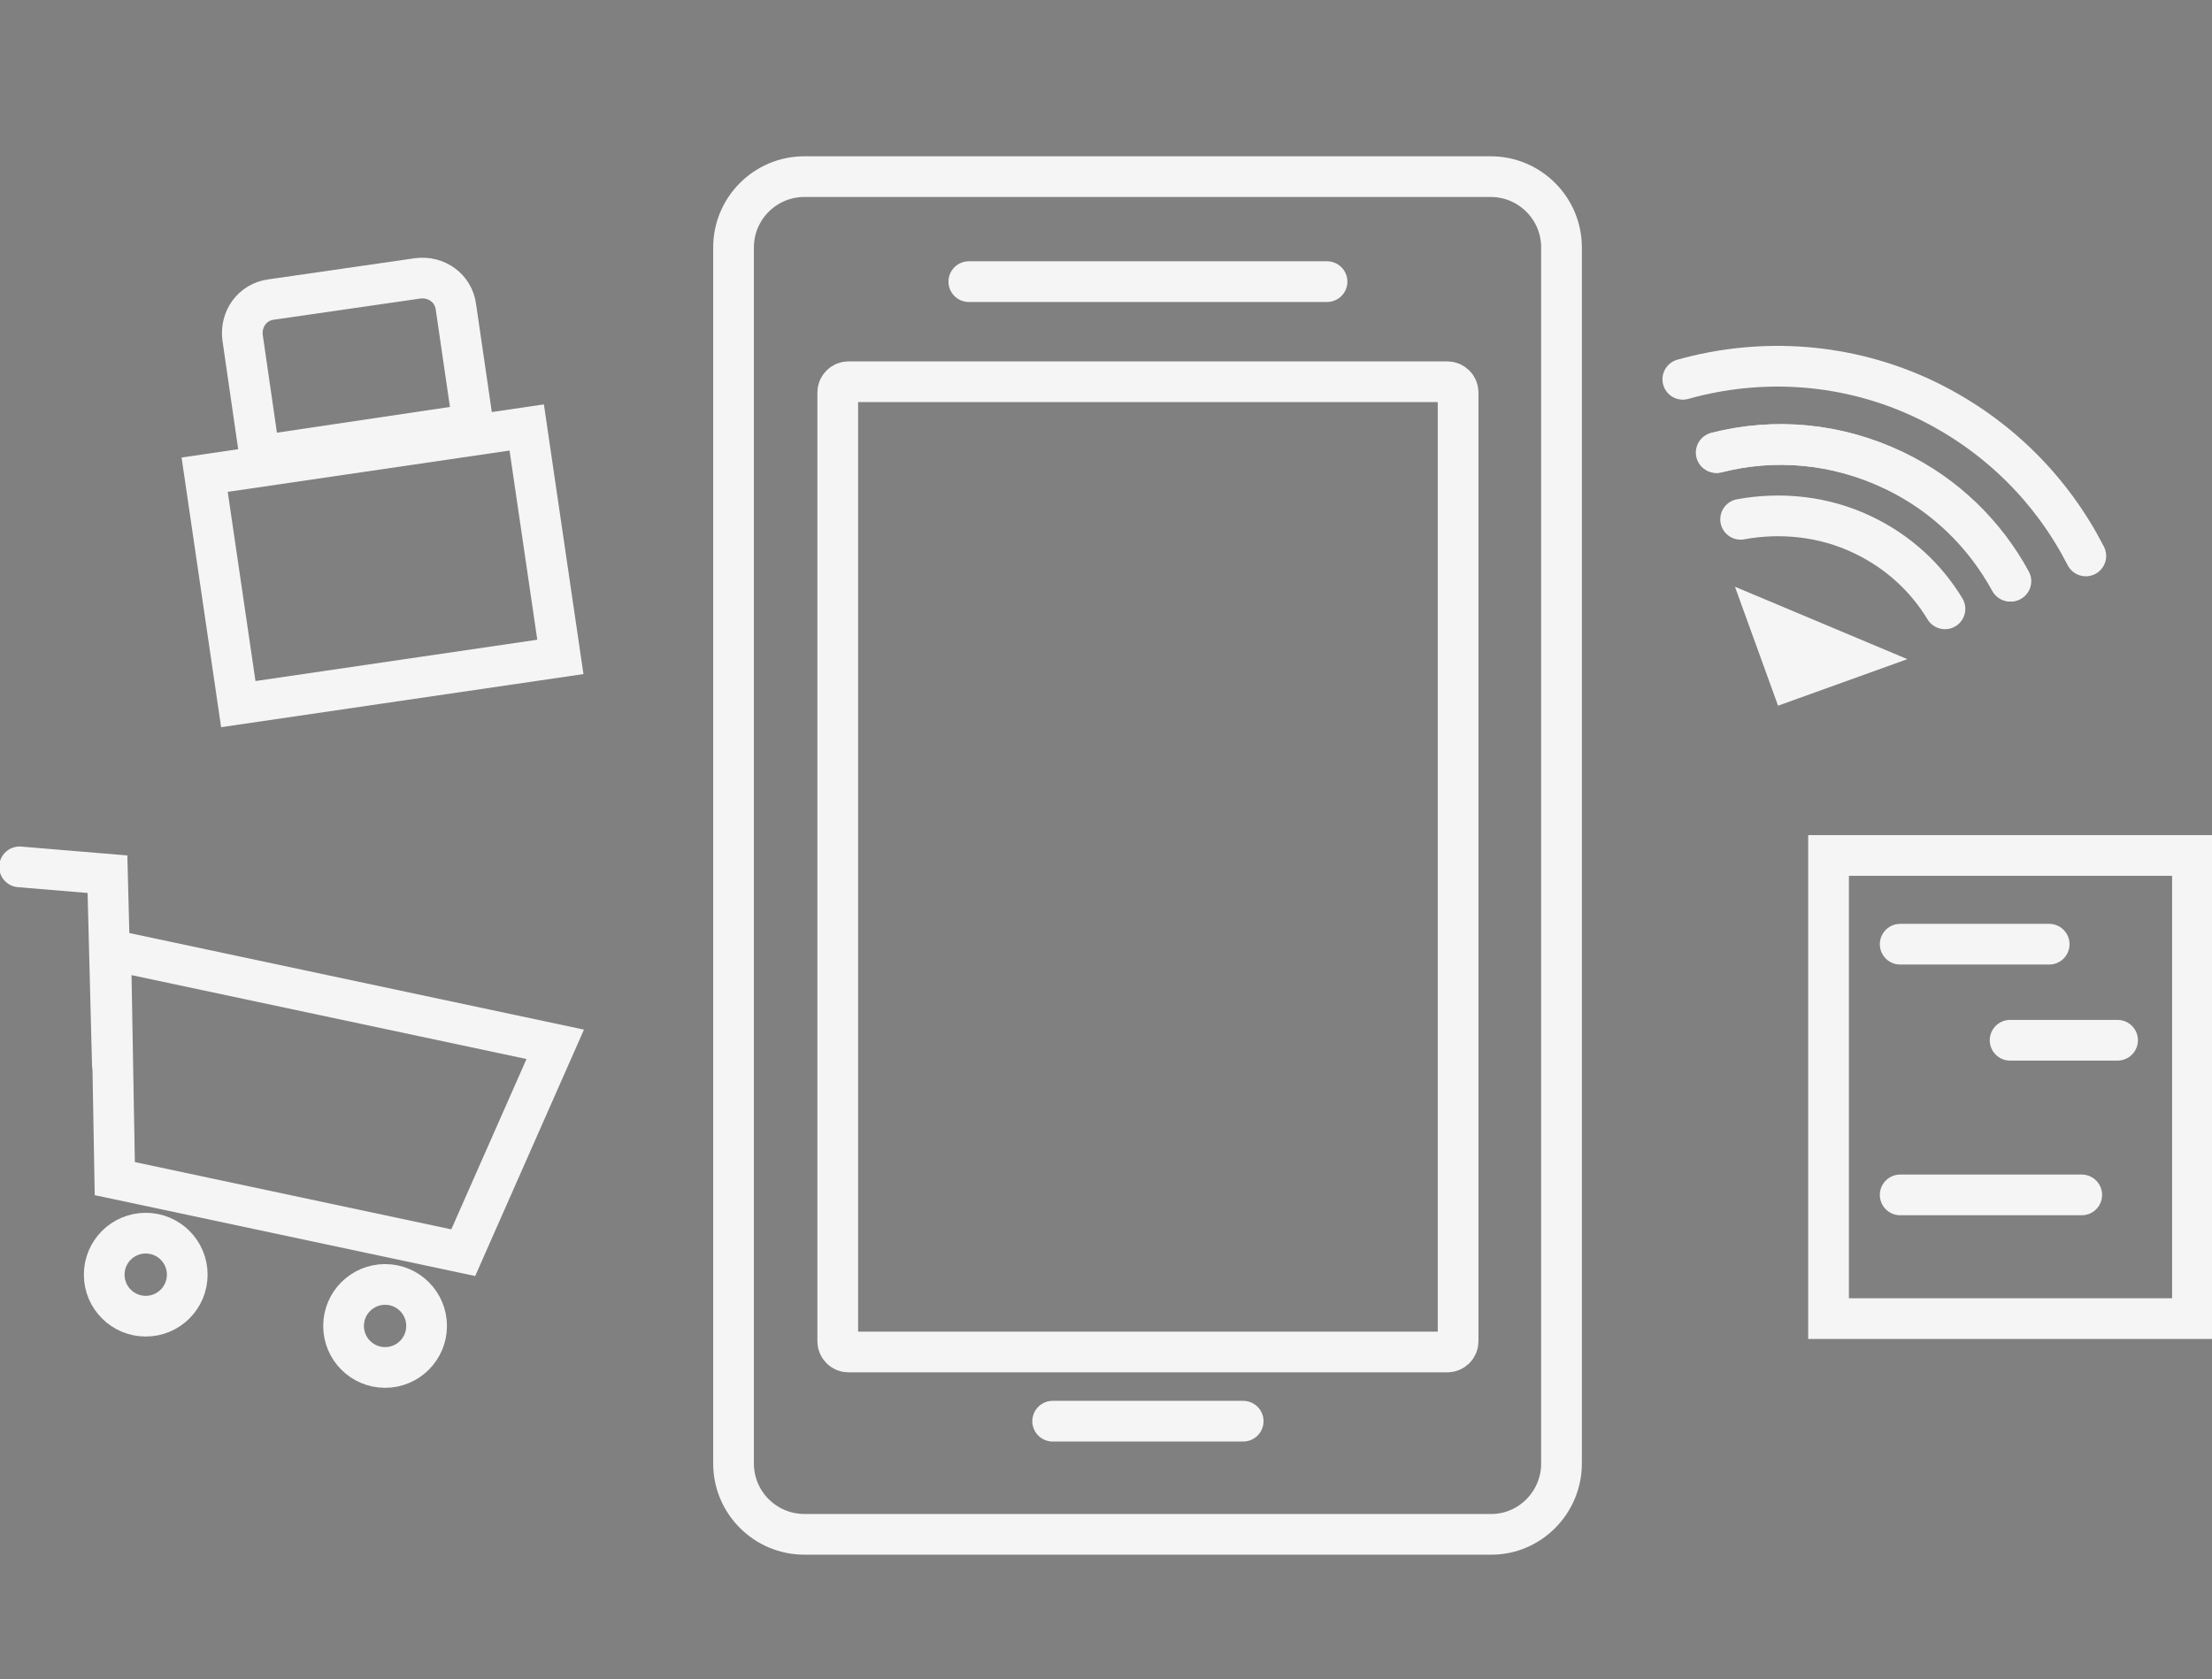 <?xml version="1.0" encoding="utf-8"?>
<!-- Generator: Adobe Illustrator 22.0.1, SVG Export Plug-In . SVG Version: 6.00 Build 0)  -->
<svg version="1.1" id="Camada_1" xmlns="http://www.w3.org/2000/svg" xmlns:xlink="http://www.w3.org/1999/xlink" x="0px" y="0px"
	 viewBox="0 0 271.7 206.3" style="enable-background:new 0 0 271.7 206.3;" xml:space="preserve">
<rect x="0" y="0" width="271.7" height="206.3" fill="#808080" stroke="none"/>
<style type="text/css">
	.st0{fill:none;stroke:#F5F5F5;stroke-width:5;stroke-miterlimit:10;}
	.st1{fill:none;stroke:#F5F5F5;stroke-width:5;stroke-linecap:round;stroke-miterlimit:10;}
	.st2{fill:#1A1A1A;stroke:#F5F5F5;stroke-width:5;stroke-linecap:round;stroke-miterlimit:10;}
</style>
<g>
	<path class="st0" d="M183.2,188.5H98.8c-4.8,0-8.7-3.9-8.7-8.7V30.4c0-4.8,3.9-8.7,8.7-8.7h84.3c4.8,0,8.7,3.9,8.7,8.7v149.4
		C191.8,184.6,187.9,188.5,183.2,188.5z"/>
	<line class="st1" x1="119" y1="34.6" x2="163" y2="34.6"/>
	<line class="st1" x1="129.3" y1="174.6" x2="152.7" y2="174.6"/>
	<path class="st1" d="M177.8,166.1h-73.6c-0.7,0-1.3-0.6-1.3-1.3V48.2c0-0.7,0.6-1.3,1.3-1.3h73.6c0.7,0,1.3,0.6,1.3,1.3v116.6
		C179.1,165.5,178.5,166.1,177.8,166.1z"/>
</g>
<g>
	<path class="st1" d="M256.2,68.3c-4.1-8-10.7-14.8-19.5-19.1c-9.7-4.7-20.4-5.3-30-2.6"/>
	<path class="st1" d="M210.9,55.6c7-1.8,14.7-1.2,21.8,2.2c6.3,3,11.2,7.9,14.3,13.6"/>
	<path class="st1" d="M213.8,63.8c4.9-0.9,10.2-0.4,15,1.9c4.4,2.1,7.8,5.3,10.1,9.1"/>
	<path class="st1" d="M246.9,71.4c-3.1-5.7-8-10.6-14.3-13.6c-7.1-3.4-14.7-4-21.8-2.2"/>
	<polygon class="st2" points="217.4,76.6 219.9,83.5 227.4,80.8 	"/>
</g>
<g>
	<rect x="224.6" y="105.1" class="st1" width="44.7" height="56.9"/>
	<line class="st1" x1="233.4" y1="116" x2="251.7" y2="116"/>
	<line class="st1" x1="246.9" y1="127.8" x2="260.1" y2="127.8"/>
	<line class="st1" x1="233.4" y1="146.8" x2="255.7" y2="146.8"/>
</g>
<g>
	<rect x="27" y="55.3" transform="matrix(0.989 -0.145 0.145 0.989 -9.584 7.541)" class="st1" width="40" height="28.5"/>
	<path class="st1" d="M58.1,52.1L31.9,56l-2.1-14.5c-0.3-2.3,1.2-4.4,3.5-4.7l18-2.6c2.3-0.3,4.4,1.2,4.7,3.5L58.1,52.1z"/>
</g>
<g>
	<polygon class="st1" points="56.9,153.9 14.1,144.8 13.6,116.7 68.2,128.3 	"/>
	<circle class="st1" cx="17.9" cy="156.6" r="5.1"/>
	<circle class="st1" cx="47.3" cy="162.9" r="5.1"/>
	<polyline class="st1" points="13.8,130.7 13.2,107.4 2.4,106.5 	"/>
</g>
</svg>

